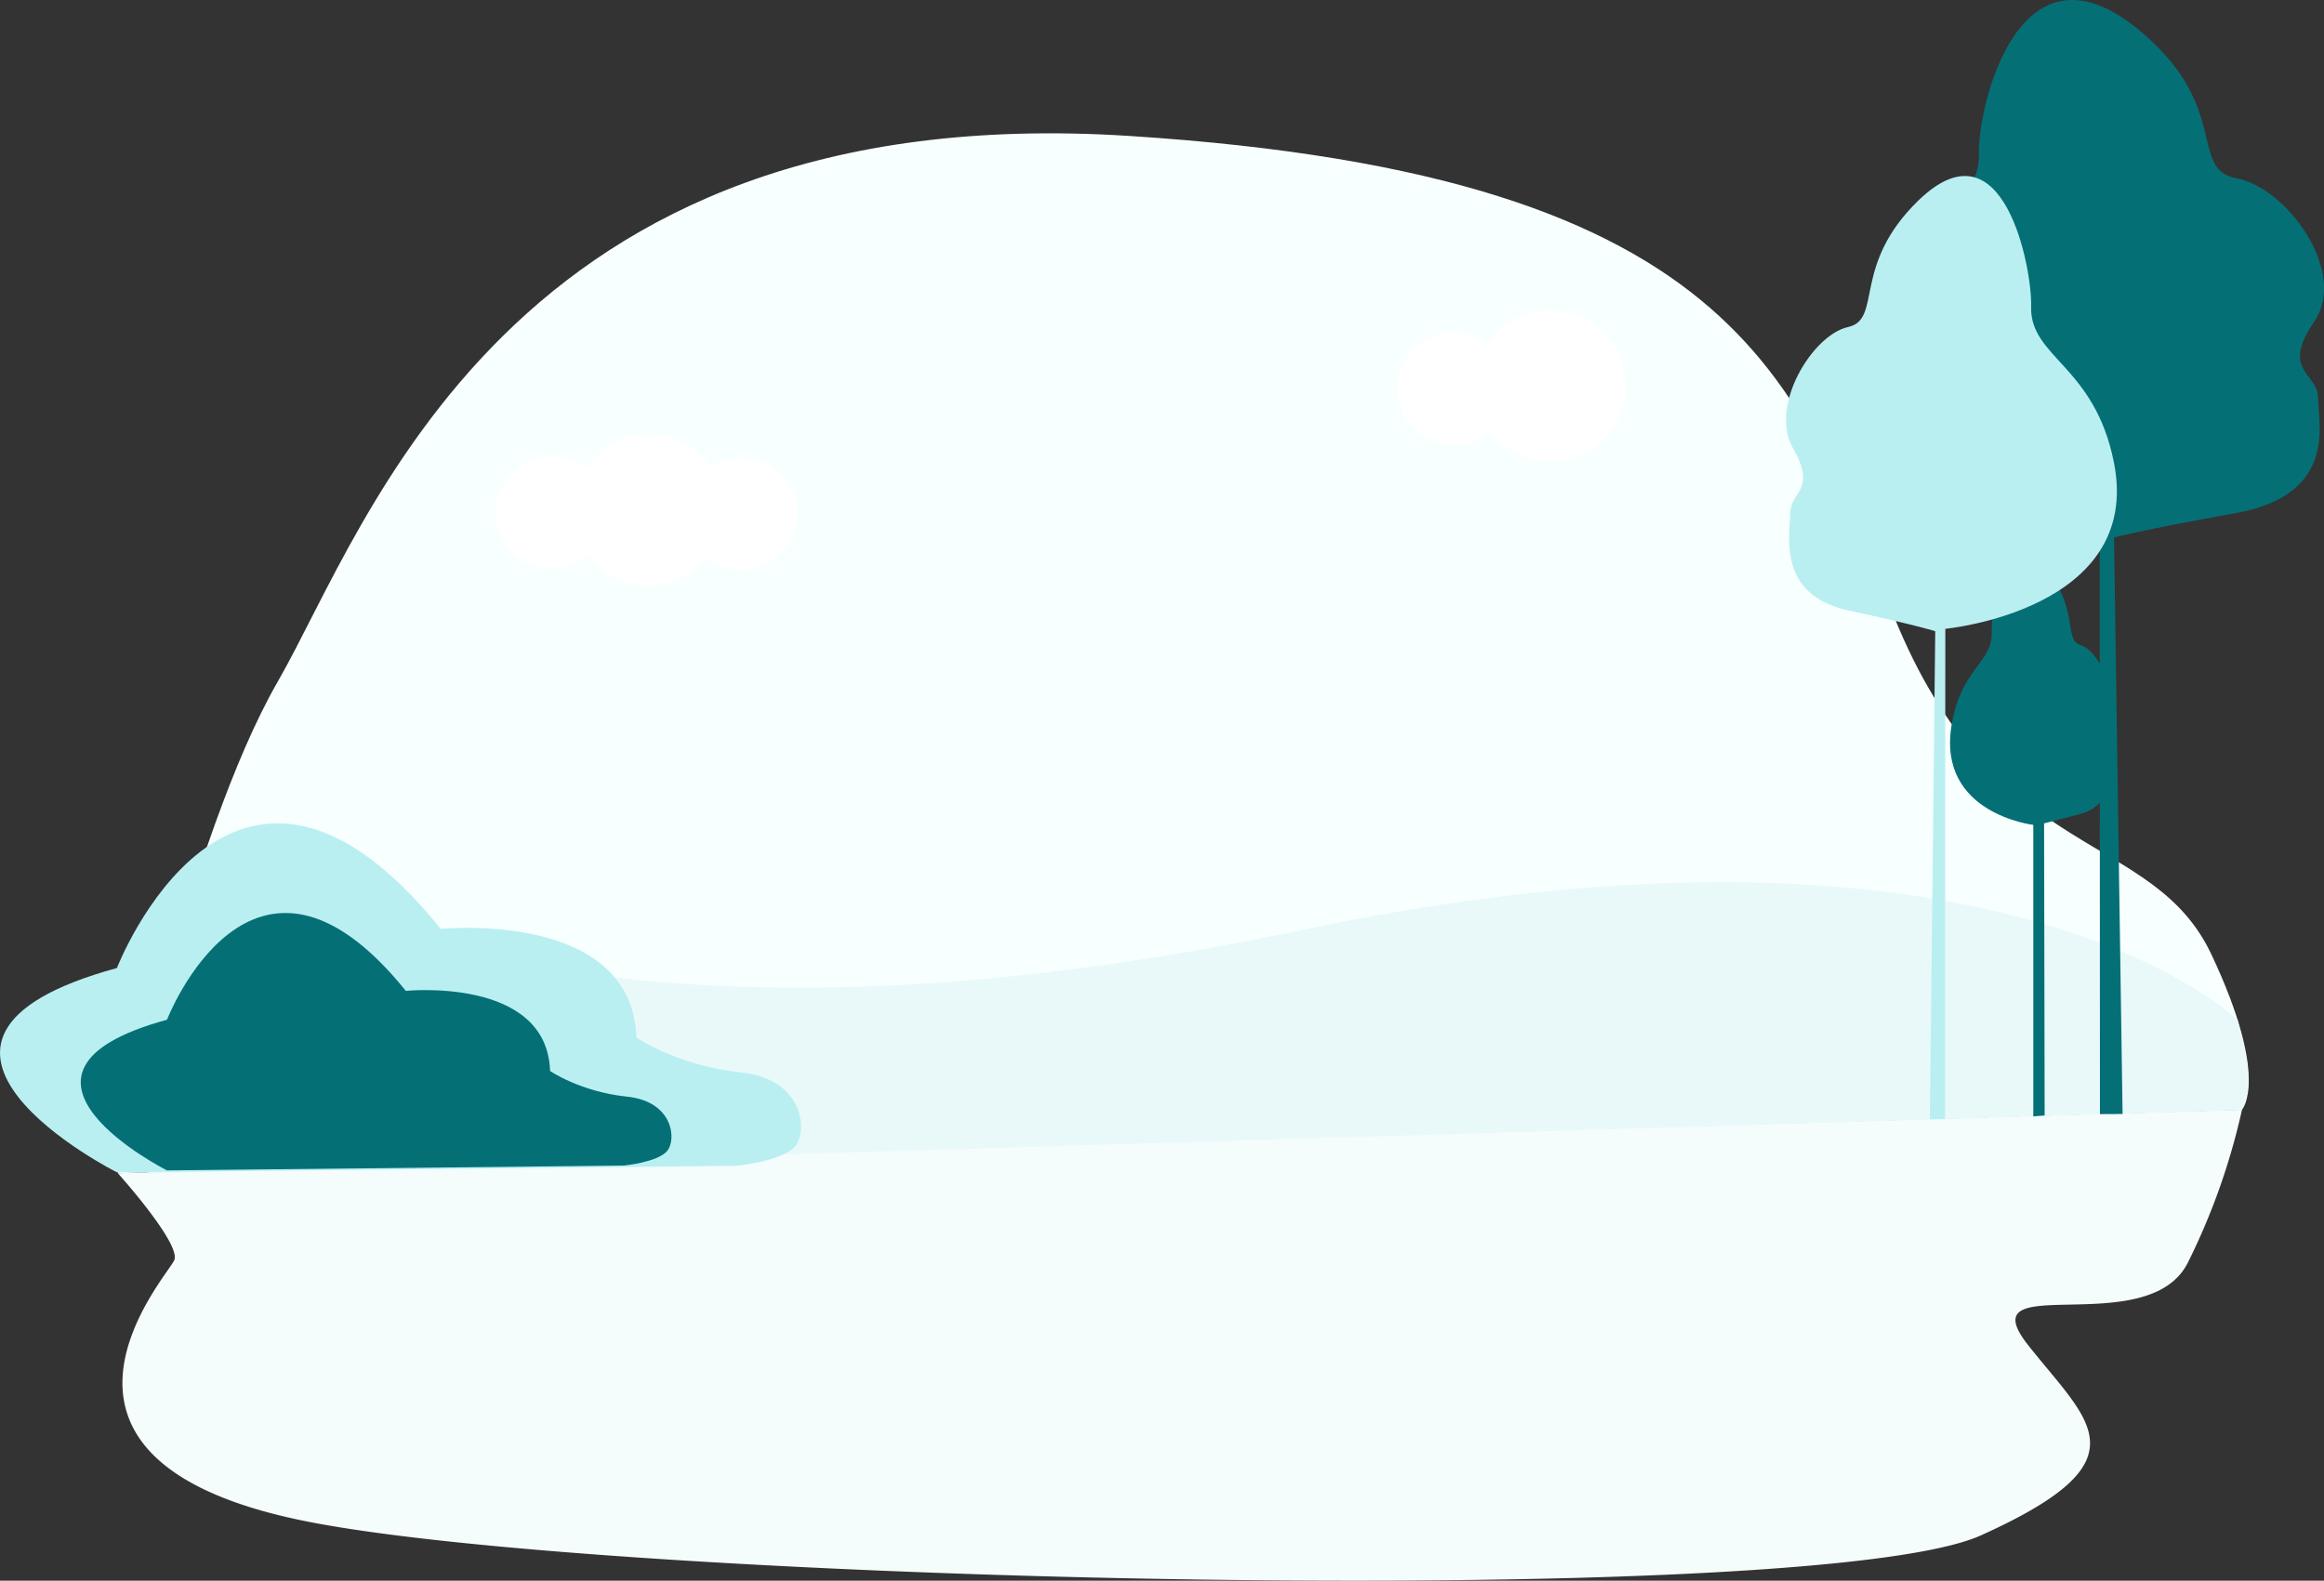 <svg xmlns="http://www.w3.org/2000/svg" data-name="Layer 2" viewBox="0 0 987.94 672.06" id="Outdoor"><rect x="0" y="0" width="987.94" height="672.06" fill="#333333" stroke="none"/><path fill="#f8ffff" d="M521 692s30-143 68-209 97-249 362-232 284 108 327 209 108 86 133 139 13 66 13 66Z" transform="translate(-470.92 -193.2)" class="colorf8f8ff svgShape"></path><path fill="#f5fcfc" d="M521 692s27 30 24 37-74 85 56 111 641 38 712 6 46-48 20-81 51-1 68-35a282.55 282.55 0 0 0 23-65Z" transform="translate(-470.92 -193.2)" class="colorf5f5fc svgShape"></path><path fill="#e9f9fa" d="M1422.14 626.83S1320 526.48 1025 588.48 624 576 580 576s-46.25 116.25-46.25 116.25l890.13-27.08 2.39-7.57a27 27 0 0 0 .38-7l-.38-4.6a41.21 41.21 0 0 0-.57-4.12Z" transform="translate(-470.92 -193.2)" class="colore9edfa svgShape"></path><path fill="#baeff2" d="M520.62 691.64s-111.81-56.37 0-86.86c0 0 49-126.6 137.69-16.63 0 0 81.32-8.32 83.17 46.2 0 0 17.56 12 44.36 14.79s28.65 24.95 23.1 31.42-24.94 8.31-24.94 8.31Z" transform="translate(-470.92 -193.2)" class="colorbac6f2 svgShape"></path><path fill="#047076" d="M541.9 690.82s-82.46-41.57 0-64.06c0 0 36.12-93.36 101.54-12.27 0 0 60-6.13 61.33 34.07 0 0 12.95 8.86 32.71 10.9s21.13 18.4 17 23.17-18.4 6.13-18.4 6.13ZM1363.61 666.88l-.09-246.29s-118.38-9.36-100.88-83.5c11.52-48.83 50.48-52.67 49.54-78.42-.68-18.6 16.23-94.76 67.33-53.27 40.37 32.78 21.4 59.81 42.25 63.65 21.35 3.93 47.4 39.84 32.92 60.9s1.65 21.84 1.65 32.37 8.56 41.15-34.88 49-51.86 10.42-51.86 10.42l3.65 245.09Z" transform="translate(-470.92 -193.2)" class="colorb1c1f2 svgShape"></path><path fill="#047076" d="M1335.28 667.85V543.91s-40.81-4.72-34.78-42.12c4-24.63 17.4-26.57 17.08-39.56-.23-9.38 5.6-47.8 23.21-26.87 13.92 16.53 7.38 30.17 14.56 32.11 7.36 2 16.34 20.1 11.35 30.72s.57 11 .57 16.33 3 20.76-12 24.74-15.4 4-15.4 4l.24 124.2Z" transform="translate(-470.92 -193.2)" class="colorb1c1f2 svgShape"></path><path fill="#baeff2" d="m1297.76 669 .12-208.45s84.11-7.92 71.68-70.7c-8.19-41.35-35.87-44.6-35.2-66.39.48-15.75-11.53-80.23-47.84-45.1-28.68 27.75-15.2 50.64-30 53.89-15.17 3.33-33.68 33.73-23.39 51.57s-1.17 18.49-1.17 27.41-6.08 34.84 24.79 41.53 36.85 8.82 36.85 8.82l-2.3 207.54Z" transform="translate(-470.92 -193.2)" class="colorbac6f2 svgShape"></path><circle cx="315.12" cy="218.48" r="23.87" fill="#ffffff" class="colorffffff svgShape"></circle><circle cx="234.38" cy="217.9" r="23.87" fill="#ffffff" class="colorffffff svgShape"></circle><circle cx="275.64" cy="216.88" r="32.15" fill="#ffffff" class="colorffffff svgShape"></circle><circle cx="617.74" cy="165.1" r="23.87" fill="#ffffff" class="colorffffff svgShape"></circle><circle cx="658.99" cy="164.09" r="32.15" fill="#ffffff" class="colorffffff svgShape"></circle></svg>